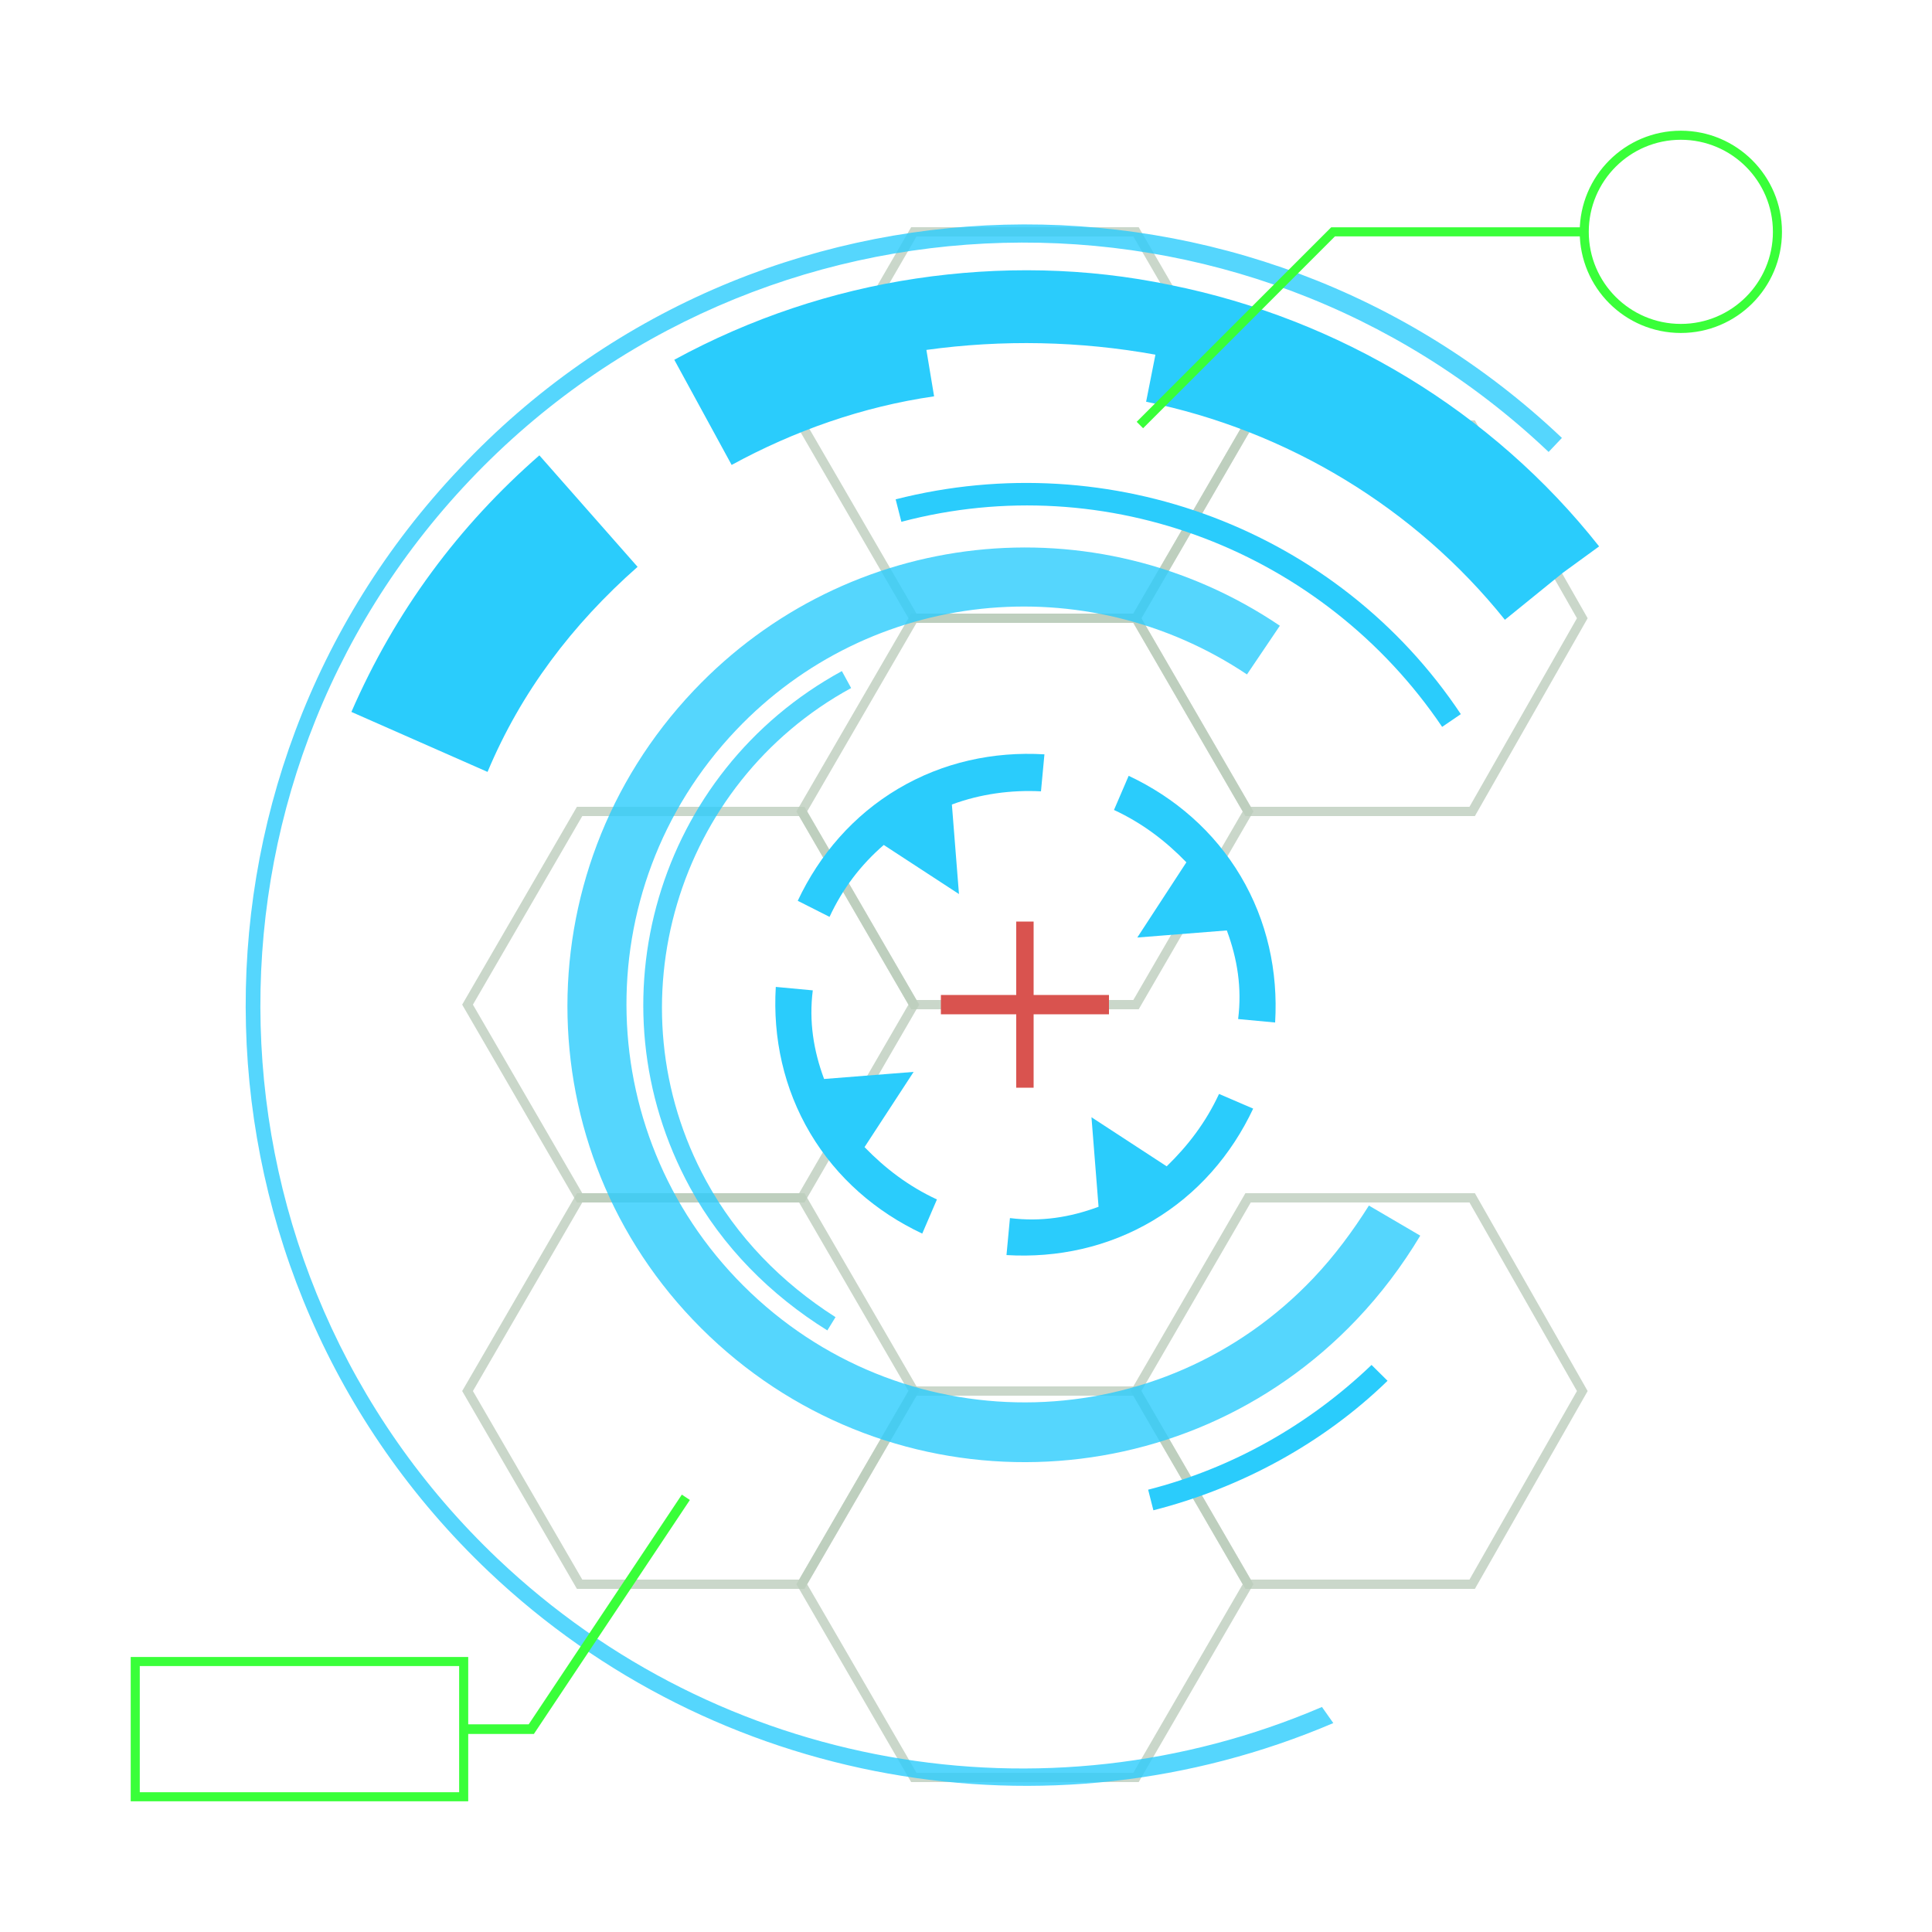<svg width="200px" height="200px" xmlns="http://www.w3.org/2000/svg" viewBox="0 0 100 100"
     preserveAspectRatio="xMidYMid" class="lds-hud" style="background: none;">
    <style type="text/css">.st0{opacity:0.8;fill:none;stroke-width:0.481;stroke-miterlimit:10;}
        .st2{opacity:0.8;}
        .st3{fill:none;stroke-width:0.5;stroke-miterlimit:10;}
        .st4{fill:none;stroke-width:0.469;stroke-miterlimit:10;}
    </style>
    <g style="opacity:0.5">
        <polygon ng-attr-stroke="{{config.c1}}" points="41.5,62 30,62 24.2,72 30,82 41.5,82 47.3,72   " class="st0"
                 stroke="#799b79"></polygon>
        <polygon ng-attr-stroke="{{config.c1}}" points="58.8,72 47.3,72 41.5,82 47.3,92 58.8,92 64.6,82   " class="st0"
                 stroke="#799b79"></polygon>
        <polygon ng-attr-stroke="{{config.c1}}" points="76.2,62 64.6,62 58.8,72 64.6,82 76.2,82 81.9,72   " class="st0"
                 stroke="#799b79"></polygon>
        <polygon ng-attr-stroke="{{config.c1}}" points="41.5,42 30,42 24.2,52 30,62 41.5,62 47.3,52   " class="st0"
                 stroke="#799b79"></polygon>
        <polygon ng-attr-stroke="{{config.c1}}" points="58.8,12 47.3,12 41.5,22 47.3,32 58.8,32 64.6,22   " class="st0"
                 stroke="#799b79"></polygon>
        <polygon ng-attr-stroke="{{config.c1}}" points="58.8,32 47.3,32 41.5,42 47.3,52 58.8,52 64.6,42   " class="st0"
                 stroke="#799b79"></polygon>
        <polygon ng-attr-stroke="{{config.c1}}" points="76.2,22 64.6,22 58.8,32 64.6,42 76.2,42 81.9,32   " class="st0"
                 stroke="#799b79"></polygon>
    </g>
    <g transform="rotate(194.303 53.064 52)">
        <path ng-attr-fill="{{config.c2}}"
              d="M48.3,56.8l-4.4,1.5c-0.9-1.3-1.5-2.7-1.7-4.3l-1.9,0.3c0.5,2.6,1.7,5,3.6,6.9c1.9,1.9,4.3,3.1,6.9,3.6 l0.3-1.9c-1.6-0.3-3-0.9-4.3-1.7L48.3,56.8z"
              fill="#2accfc"></path>
        <path ng-attr-fill="{{config.c2}}"
              d="M57.8,47.2l4.4-1.5c0.9,1.3,1.5,2.7,1.7,4.3l1.9-0.3c-0.5-2.6-1.7-5-3.6-6.9c-1.9-1.9-4.3-3.1-6.9-3.6L55,41.1 c1.6,0.3,3,0.9,4.3,1.7L57.8,47.2z"
              fill="#2accfc"></path>
        <path ng-attr-fill="{{config.c2}}"
              d="M62.2,58.2l-4.4-1.5l1.5,4.4C58,62,56.5,62.6,55,62.9l0.3,1.9c2.6-0.5,5-1.7,6.9-3.6c1.9-1.9,3.1-4.3,3.6-6.9 L64,53.9C63.7,55.5,63.1,56.9,62.2,58.2z"
              fill="#2accfc"></path>
        <path ng-attr-fill="{{config.c2}}"
              d="M43.9,42.8c-1.9,1.9-3.1,4.3-3.6,6.9l1.9,0.3c0.3-1.6,0.9-3,1.7-4.3l4.4,1.5l-1.5-4.4c1.3-0.9,2.7-1.5,4.3-1.7 l-0.3-1.9C48.2,39.7,45.8,40.9,43.9,42.8z"
              fill="#2accfc"></path>
        <animateTransform attributeName="transform" type="rotate" calcMode="linear" values="0 53.064 52;360 53.064 52"
                          keyTimes="0;1" dur="4s" begin="0s" repeatCount="indefinite"></animateTransform>
    </g>
    <g class="st2" transform="rotate(331.393 53.064 52)">
        <path ng-attr-fill="{{config.c2}}"
              d="M36,61.9c-1.7-3-2.7-6.4-2.7-9.9c0-10.9,8.8-19.7,19.7-19.7v1c-10.3,0-18.8,8.4-18.8,18.8 c0,3.3,0.9,6.5,2.5,9.4L36,61.9z"
              fill="#2accfc"></path>
        <animateTransform attributeName="transform" type="rotate" calcMode="linear" values="360 53.064 52;0 53.064 52"
                          keyTimes="0;1" dur="2s" begin="0s" repeatCount="indefinite"></animateTransform>
    </g>
    <g class="st2" transform="rotate(223.494 53.064 52)">
        <path ng-attr-fill="{{config.c2}}"
              d="M57,75.3l-0.5-3c9.9-1.7,17.2-10.2,17.2-20.3c0-11.4-9.2-20.6-20.6-20.6S32.5,40.6,32.5,52 c0,1.6,0.2,3.2,0.5,4.7l-3,0.7c-0.4-1.8-0.6-3.6-0.6-5.4c0-13.1,10.6-23.7,23.7-23.7S76.7,38.9,76.7,52 C76.7,63.6,68.4,73.4,57,75.3z"
              fill="#2accfc"></path>
        <animateTransform attributeName="transform" type="rotate" calcMode="linear" values="0 53.064 52;360 53.064 52"
                          keyTimes="0;1" dur="1.332s" begin="0s" repeatCount="indefinite"></animateTransform>
    </g>
    <g transform="rotate(331.393 53.064 52)">
        <path ng-attr-fill="{{config.c2}}"
              d="M90.5,45.4c-1.5-8.8-6.2-16.8-13-22.5l0,0c-3.4-2.9-7.3-5.1-11.4-6.6s-8.5-2.3-13-2.3v2.4v1.4v2.4 c3.7,0,7.4,0.6,10.9,1.9l0.8-2.3c0,0,0,0,0,0c3.7,1.4,7.2,3.4,10.3,5.9l1.2-1.5L75,25.8c0,0,0,0,0,0l-1.5,1.8 c5.7,4.8,9.6,11.5,10.9,18.8l3.8-0.7c0,0,0,0,0,0L90.5,45.4z"
              fill="#2accfc"></path>
        <path ng-attr-fill="{{config.c2}}"
              d="M29.7,22l4.7,6.1c3.5-2.8,7.5-4.6,11.9-5.6l-1.7-7.5C39.2,16.2,34.2,18.5,29.7,22z" fill="#2accfc"></path>
        <animateTransform attributeName="transform" type="rotate" calcMode="linear" values="360 53.064 52;0 53.064 52"
                          keyTimes="0;1" dur="2s" begin="0s" repeatCount="indefinite"></animateTransform>
    </g>
    <g class="st2" transform="rotate(223.494 53.064 52)">
        <path ng-attr-fill="{{config.c2}}"
              d="M53.1,92.4v-1c21.8,0,39.5-17.7,39.5-39.5c0-21.8-17.7-39.5-39.5-39.5c-15.8,0-30,9.4-36.2,23.8L15.9,36 c6.4-14.8,21-24.4,37.1-24.4c22.3,0,40.4,18.1,40.4,40.4C93.5,74.3,75.3,92.4,53.1,92.4z"
              fill="#2accfc"></path>
        <animateTransform attributeName="transform" type="rotate" calcMode="linear" values="0 53.064 52;360 53.064 52"
                          keyTimes="0;1" dur="1.332s" begin="0s" repeatCount="indefinite"></animateTransform>
    </g>
    <polygon ng-attr-fill="{{config.c3}}"
             points="57.4,51.5 53.5,51.5 53.5,47.7 52.6,47.7 52.6,51.5 48.7,51.5 48.7,52.5 52.6,52.5 52.6,56.3 53.5,56.3 53.5,52.5 57.4,52.5 "
             fill="#d9534f">
        <animate attributeName="opacity" calcMode="linear" values="0;0;1;1;0" keyTimes="0;0.4;0.5;0.9;1" dur="1.332"
                 begin="0s" repeatCount="indefinite"></animate>
    </polygon>
    <g transform="rotate(165.697 53.064 52)">
        <path ng-attr-fill="{{config.c2}}" d="M39.7,28.5l0.6,1c3.9-2.2,8.3-3.4,12.8-3.4V25C48.4,25,43.7,26.2,39.7,28.5z"
              fill="#2accfc"></path>
        <path ng-attr-fill="{{config.c2}}"
              d="M28.6,60.6l-1.1,0.4C31.3,71.8,41.6,79,53.1,79v-1.2C42.1,77.9,32.3,70.9,28.6,60.6z"
              fill="#2accfc"></path>
        <animateTransform attributeName="transform" type="rotate" calcMode="linear" values="360 53.064 52;0 53.064 52"
                          keyTimes="0;1" dur="4s" begin="0s" repeatCount="indefinite"></animateTransform>
    </g>
    <g>
        <polyline ng-attr-stroke="{{config.c4}}" points="35.5,77.5 27.5,89.5 24,89.5   " class="st3"
                  stroke="#39ff39"></polyline>
        <rect ng-attr-stroke="{{config.c4}}" x="7" y="86" width="17" height="7" class="st4" stroke="#39ff39"></rect>
    </g>
    <g>
        <polyline ng-attr-stroke="{{config.c4}}" points="59,22 69,12 82,12   " class="st4" stroke="#39ff39"></polyline>
        <circle ng-attr-stroke="{{config.c4}}" cx="87" cy="12" r="5" class="st4" stroke="#39ff39"></circle>
    </g>
</svg>
